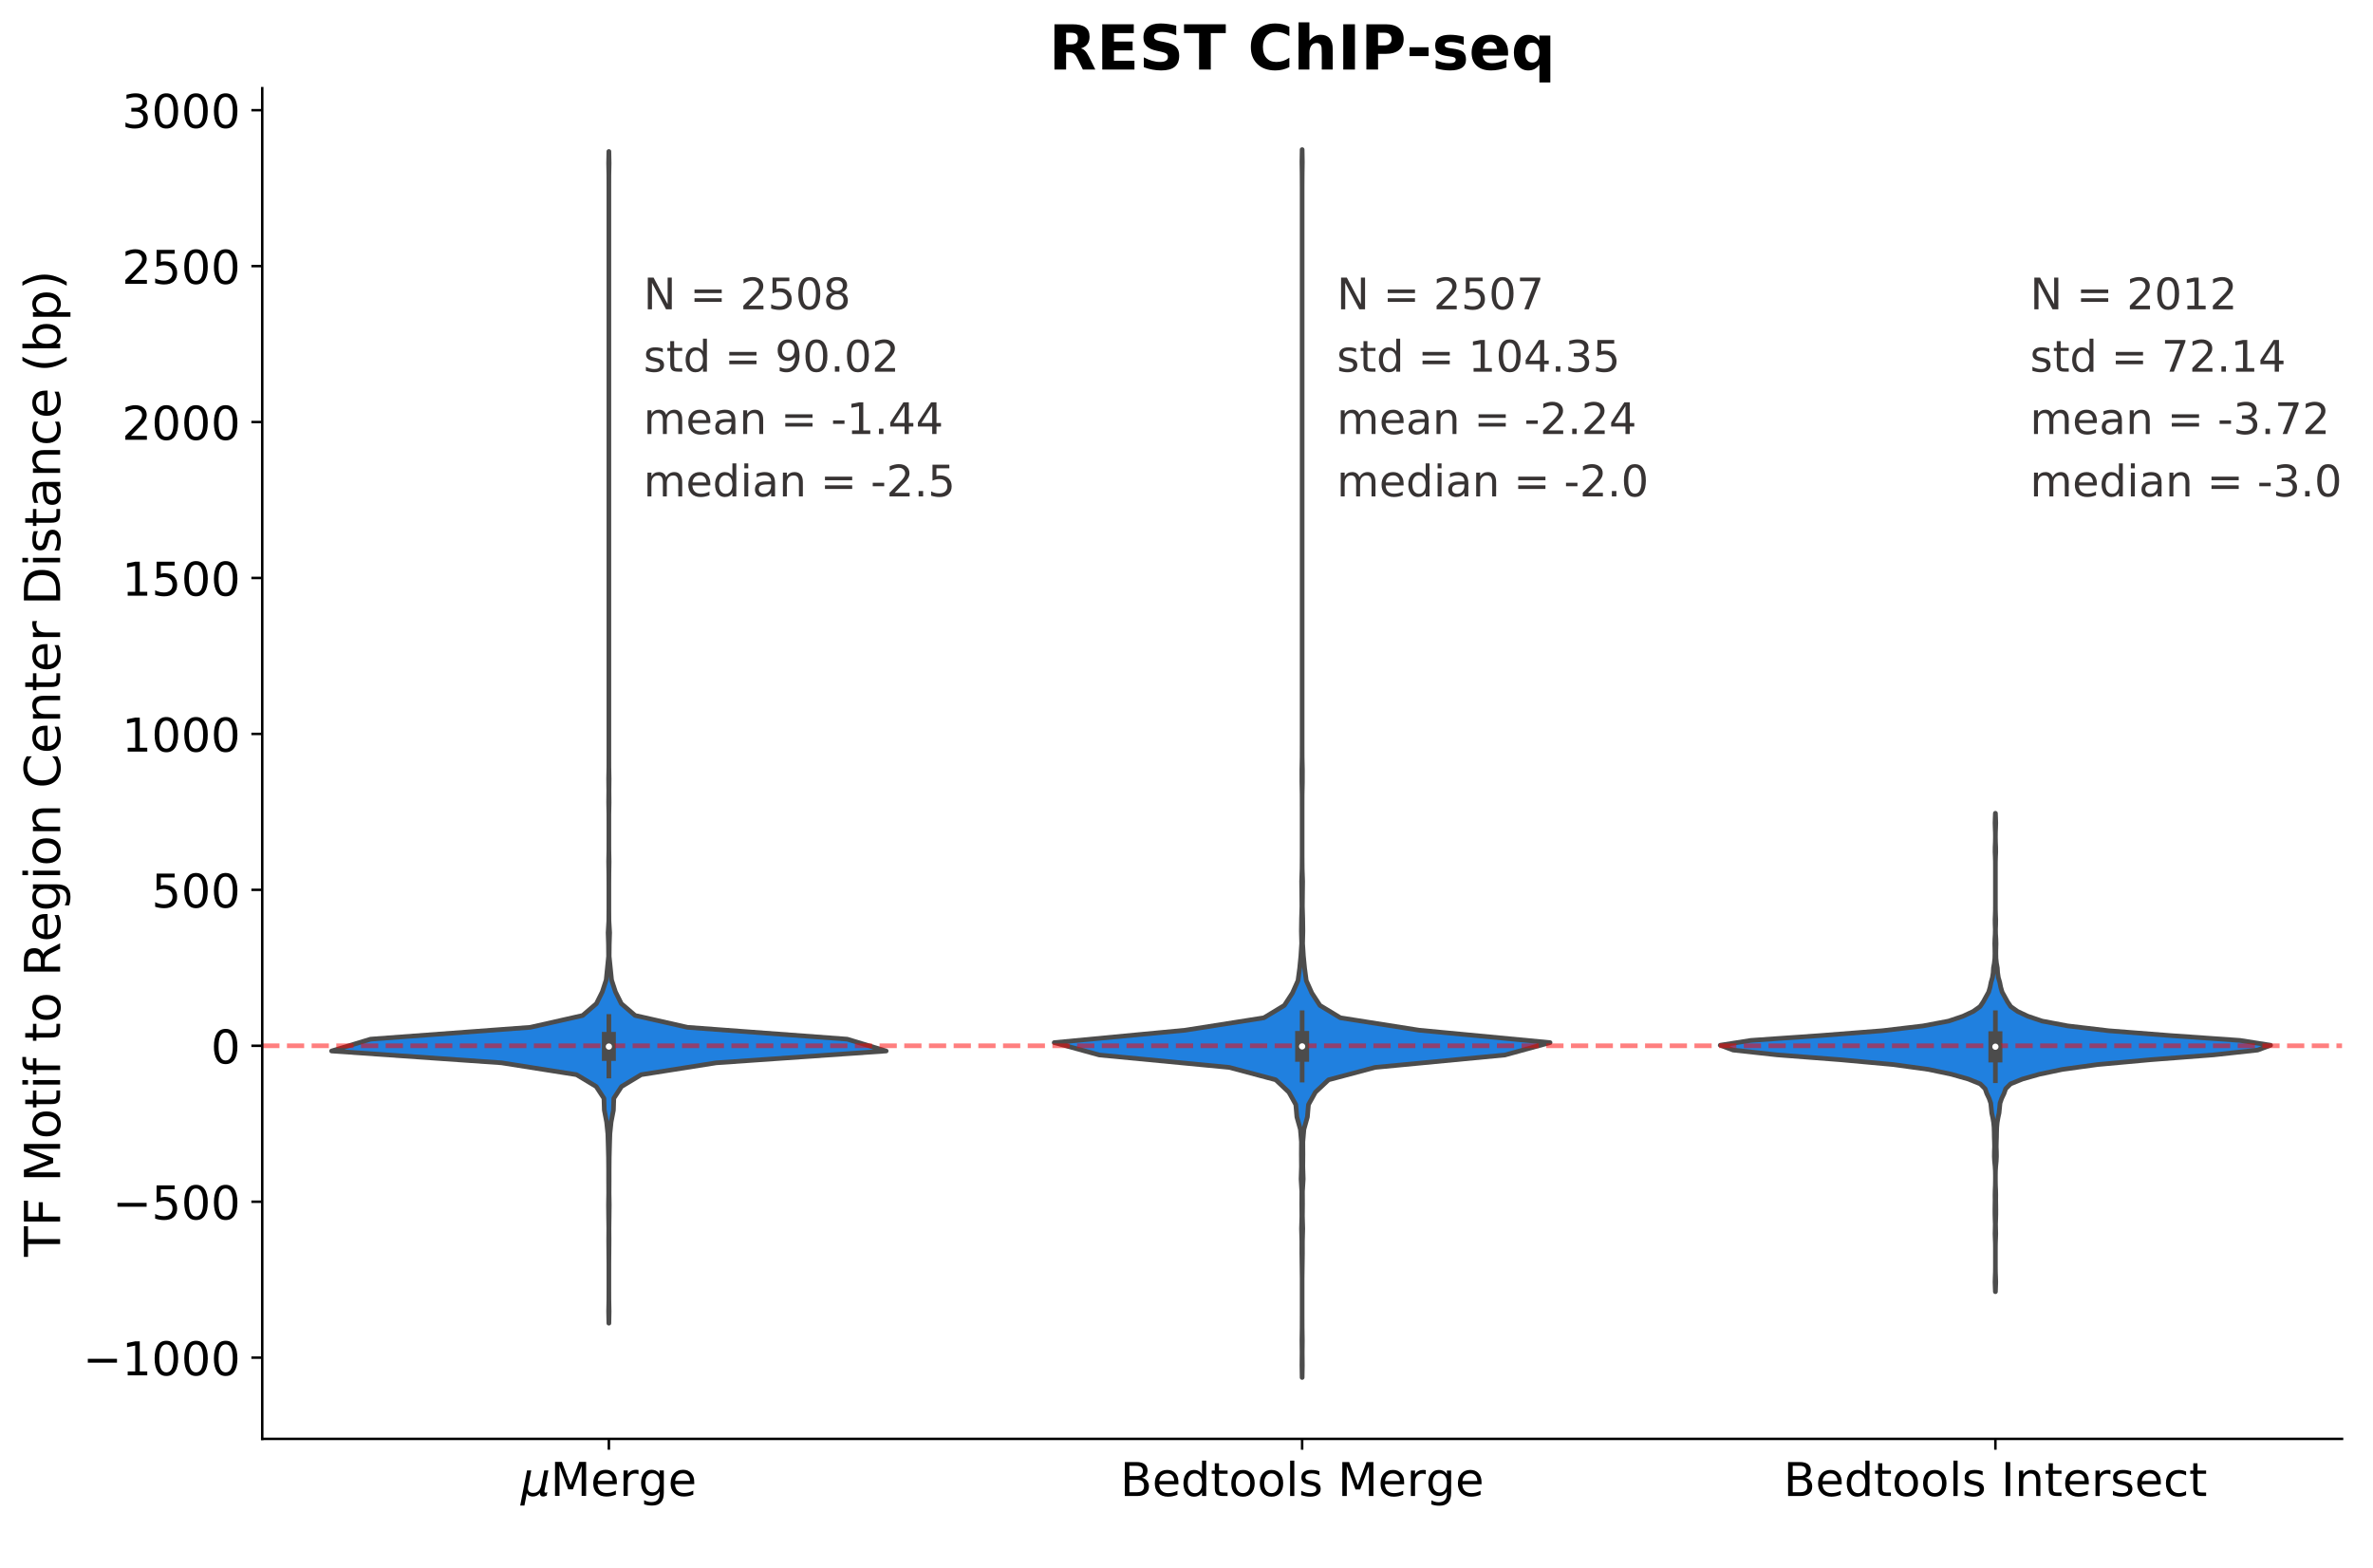 <?xml version="1.0" encoding="utf-8" standalone="no"?>
<!DOCTYPE svg PUBLIC "-//W3C//DTD SVG 1.1//EN"
  "http://www.w3.org/Graphics/SVG/1.1/DTD/svg11.dtd">
<!-- Created with matplotlib (http://matplotlib.org/) -->
<svg height="505pt" version="1.1" viewBox="0 0 764 505" width="764pt" xmlns="http://www.w3.org/2000/svg" xmlns:xlink="http://www.w3.org/1999/xlink">
 <defs>
  <style type="text/css">
*{stroke-linecap:butt;stroke-linejoin:round;}
  </style>
 </defs>
 <g id="figure_1">
  <g id="patch_1">
   <path d="M 0 505.672 
L 764.73 505.672 
L 764.73 0 
L 0 0 
z
" style="fill:#ffffff;"/>
  </g>
  <g id="axes_1">
   <g id="patch_2">
    <path d="M 84.43 463.277 
L 754.03 463.277 
L 754.03 28.397 
L 84.43 28.397 
z
" style="fill:#ffffff;"/>
   </g>
   <g id="PolyCollection_1">
    <defs>
     <path d="M 196.041 -79.634 
L 196.018 -79.634 
L 195.945 -83.444 
L 196.019 -87.255 
L 196.03 -91.066 
L 196.03 -94.877 
L 196.029 -98.688 
L 195.995 -102.499 
L 195.963 -106.309 
L 195.993 -110.12 
L 195.941 -113.931 
L 195.901 -117.742 
L 195.963 -121.553 
L 195.943 -125.364 
L 195.942 -129.174 
L 195.91 -132.985 
L 195.812 -136.796 
L 195.695 -140.607 
L 195.303 -144.418 
L 194.566 -148.229 
L 194.443 -152.039 
L 191.944 -155.85 
L 185.601 -159.661 
L 161.469 -163.472 
L 106.75 -167.283 
L 119.302 -171.094 
L 170.713 -174.904 
L 187.579 -178.715 
L 192.013 -182.526 
L 193.915 -186.337 
L 195.162 -190.148 
L 195.55 -193.959 
L 195.933 -197.769 
L 195.898 -201.58 
L 195.779 -205.391 
L 196.001 -209.202 
L 196.029 -213.013 
L 196.03 -216.824 
L 196.029 -220.634 
L 196.011 -224.445 
L 195.949 -228.256 
L 196.024 -232.067 
L 196.03 -235.878 
L 196.03 -239.689 
L 196.025 -243.499 
L 195.952 -247.31 
L 195.99 -251.121 
L 195.947 -254.932 
L 196.023 -258.743 
L 196.03 -262.554 
L 196.03 -266.364 
L 196.03 -270.175 
L 196.03 -273.986 
L 196.03 -277.797 
L 196.03 -281.608 
L 196.03 -285.419 
L 196.03 -289.229 
L 196.03 -293.04 
L 196.03 -296.851 
L 196.03 -300.662 
L 196.03 -304.473 
L 196.03 -308.284 
L 196.03 -312.094 
L 196.03 -315.905 
L 196.03 -319.716 
L 196.03 -323.527 
L 196.03 -327.338 
L 196.03 -331.149 
L 196.03 -334.959 
L 196.03 -338.77 
L 196.03 -342.581 
L 196.03 -346.392 
L 196.03 -350.203 
L 196.03 -354.014 
L 196.03 -357.824 
L 196.03 -361.635 
L 196.03 -365.446 
L 196.03 -369.257 
L 196.03 -373.068 
L 196.03 -376.879 
L 196.03 -380.689 
L 196.03 -384.5 
L 196.03 -388.311 
L 196.03 -392.122 
L 196.03 -395.933 
L 196.03 -399.744 
L 196.03 -403.554 
L 196.03 -407.365 
L 196.03 -411.176 
L 196.03 -414.987 
L 196.03 -418.798 
L 196.03 -422.609 
L 196.03 -426.419 
L 196.03 -430.23 
L 196.03 -434.041 
L 196.03 -437.852 
L 196.03 -441.663 
L 196.03 -445.474 
L 196.019 -449.284 
L 195.945 -453.095 
L 196.018 -456.906 
L 196.041 -456.906 
L 196.041 -456.906 
L 196.114 -453.095 
L 196.04 -449.284 
L 196.03 -445.474 
L 196.03 -441.663 
L 196.03 -437.852 
L 196.03 -434.041 
L 196.03 -430.23 
L 196.03 -426.419 
L 196.03 -422.609 
L 196.03 -418.798 
L 196.03 -414.987 
L 196.03 -411.176 
L 196.03 -407.365 
L 196.03 -403.554 
L 196.03 -399.744 
L 196.03 -395.933 
L 196.03 -392.122 
L 196.03 -388.311 
L 196.03 -384.5 
L 196.03 -380.689 
L 196.03 -376.879 
L 196.03 -373.068 
L 196.03 -369.257 
L 196.03 -365.446 
L 196.03 -361.635 
L 196.03 -357.824 
L 196.03 -354.014 
L 196.03 -350.203 
L 196.03 -346.392 
L 196.03 -342.581 
L 196.03 -338.77 
L 196.03 -334.959 
L 196.03 -331.149 
L 196.03 -327.338 
L 196.03 -323.527 
L 196.03 -319.716 
L 196.03 -315.905 
L 196.03 -312.094 
L 196.03 -308.284 
L 196.03 -304.473 
L 196.03 -300.662 
L 196.03 -296.851 
L 196.03 -293.04 
L 196.03 -289.229 
L 196.03 -285.419 
L 196.03 -281.608 
L 196.03 -277.797 
L 196.03 -273.986 
L 196.03 -270.175 
L 196.03 -266.364 
L 196.03 -262.554 
L 196.036 -258.743 
L 196.112 -254.932 
L 196.07 -251.121 
L 196.107 -247.31 
L 196.034 -243.499 
L 196.03 -239.689 
L 196.03 -235.878 
L 196.035 -232.067 
L 196.11 -228.256 
L 196.049 -224.445 
L 196.03 -220.634 
L 196.03 -216.824 
L 196.03 -213.013 
L 196.058 -209.202 
L 196.28 -205.391 
L 196.161 -201.58 
L 196.126 -197.769 
L 196.509 -193.959 
L 196.897 -190.148 
L 198.144 -186.337 
L 200.046 -182.526 
L 204.48 -178.715 
L 221.346 -174.904 
L 272.757 -171.094 
L 285.31 -167.283 
L 230.59 -163.472 
L 206.458 -159.661 
L 200.115 -155.85 
L 197.616 -152.039 
L 197.493 -148.229 
L 196.756 -144.418 
L 196.364 -140.607 
L 196.247 -136.796 
L 196.149 -132.985 
L 196.117 -129.174 
L 196.116 -125.364 
L 196.096 -121.553 
L 196.158 -117.742 
L 196.118 -113.931 
L 196.067 -110.12 
L 196.096 -106.309 
L 196.065 -102.499 
L 196.03 -98.688 
L 196.03 -94.877 
L 196.03 -91.066 
L 196.04 -87.255 
L 196.114 -83.444 
L 196.041 -79.634 
z
" id="m60d9354e4f" style="stroke:#4c4c4c;stroke-width:1.5;"/>
    </defs>
    <g clip-path="url(#p7352e301e0)">
     <use style="fill:#2080df;stroke:#4c4c4c;stroke-width:1.5;" x="0" xlink:href="#m60d9354e4f" y="505.672"/>
    </g>
   </g>
   <g id="PolyCollection_2">
    <defs>
     <path d="M 419.239 -62.163 
L 419.22 -62.163 
L 419.158 -66.156 
L 419.196 -70.149 
L 419.157 -74.143 
L 419.217 -78.136 
L 419.229 -82.13 
L 419.23 -86.123 
L 419.23 -90.116 
L 419.228 -94.11 
L 419.179 -98.103 
L 419.127 -102.096 
L 419.129 -106.09 
L 419.023 -110.083 
L 419.134 -114.077 
L 419.097 -118.07 
L 419.119 -122.063 
L 418.877 -126.057 
L 419.004 -130.05 
L 418.971 -134.044 
L 418.994 -138.037 
L 418.661 -142.03 
L 417.539 -146.024 
L 417.19 -150.017 
L 414.968 -154.011 
L 410.727 -158.004 
L 395.758 -161.997 
L 353.963 -165.991 
L 339.41 -169.984 
L 381.566 -173.977 
L 406.91 -177.971 
L 413.504 -181.964 
L 416.108 -185.958 
L 417.897 -189.951 
L 418.431 -193.944 
L 418.82 -197.938 
L 419.074 -201.931 
L 418.977 -205.925 
L 419.033 -209.918 
L 419.147 -213.911 
L 419.109 -217.905 
L 419.061 -221.898 
L 419.198 -225.892 
L 419.229 -229.885 
L 419.23 -233.878 
L 419.23 -237.872 
L 419.23 -241.865 
L 419.23 -245.858 
L 419.222 -249.852 
L 419.141 -253.845 
L 419.135 -257.839 
L 419.22 -261.832 
L 419.229 -265.825 
L 419.23 -269.819 
L 419.23 -273.812 
L 419.23 -277.806 
L 419.23 -281.799 
L 419.23 -285.792 
L 419.23 -289.786 
L 419.23 -293.779 
L 419.23 -297.773 
L 419.23 -301.766 
L 419.23 -305.759 
L 419.23 -309.753 
L 419.23 -313.746 
L 419.23 -317.739 
L 419.23 -321.733 
L 419.23 -325.726 
L 419.23 -329.72 
L 419.23 -333.713 
L 419.23 -337.706 
L 419.23 -341.7 
L 419.23 -345.693 
L 419.23 -349.687 
L 419.23 -353.68 
L 419.23 -357.673 
L 419.23 -361.667 
L 419.23 -365.66 
L 419.23 -369.653 
L 419.23 -373.647 
L 419.23 -377.64 
L 419.23 -381.634 
L 419.23 -385.627 
L 419.23 -389.62 
L 419.23 -393.614 
L 419.23 -397.607 
L 419.23 -401.601 
L 419.23 -405.594 
L 419.23 -409.587 
L 419.23 -413.581 
L 419.23 -417.574 
L 419.23 -421.568 
L 419.23 -425.561 
L 419.23 -429.554 
L 419.23 -433.548 
L 419.23 -437.541 
L 419.23 -441.534 
L 419.229 -445.528 
L 419.211 -449.521 
L 419.158 -453.515 
L 419.22 -457.508 
L 419.239 -457.508 
L 419.239 -457.508 
L 419.301 -453.515 
L 419.248 -449.521 
L 419.23 -445.528 
L 419.23 -441.534 
L 419.23 -437.541 
L 419.23 -433.548 
L 419.23 -429.554 
L 419.23 -425.561 
L 419.23 -421.568 
L 419.23 -417.574 
L 419.23 -413.581 
L 419.23 -409.587 
L 419.23 -405.594 
L 419.23 -401.601 
L 419.23 -397.607 
L 419.23 -393.614 
L 419.23 -389.62 
L 419.23 -385.627 
L 419.23 -381.634 
L 419.23 -377.64 
L 419.23 -373.647 
L 419.23 -369.653 
L 419.23 -365.66 
L 419.23 -361.667 
L 419.23 -357.673 
L 419.23 -353.68 
L 419.23 -349.687 
L 419.23 -345.693 
L 419.23 -341.7 
L 419.23 -337.706 
L 419.23 -333.713 
L 419.23 -329.72 
L 419.23 -325.726 
L 419.23 -321.733 
L 419.23 -317.739 
L 419.23 -313.746 
L 419.23 -309.753 
L 419.23 -305.759 
L 419.23 -301.766 
L 419.23 -297.773 
L 419.23 -293.779 
L 419.23 -289.786 
L 419.23 -285.792 
L 419.23 -281.799 
L 419.23 -277.806 
L 419.23 -273.812 
L 419.23 -269.819 
L 419.23 -265.825 
L 419.239 -261.832 
L 419.324 -257.839 
L 419.318 -253.845 
L 419.237 -249.852 
L 419.23 -245.858 
L 419.23 -241.865 
L 419.23 -237.872 
L 419.23 -233.878 
L 419.23 -229.885 
L 419.261 -225.892 
L 419.398 -221.898 
L 419.35 -217.905 
L 419.313 -213.911 
L 419.426 -209.918 
L 419.483 -205.925 
L 419.385 -201.931 
L 419.639 -197.938 
L 420.028 -193.944 
L 420.562 -189.951 
L 422.351 -185.958 
L 424.955 -181.964 
L 431.549 -177.971 
L 456.893 -173.977 
L 499.05 -169.984 
L 484.496 -165.991 
L 442.701 -161.997 
L 427.732 -158.004 
L 423.492 -154.011 
L 421.269 -150.017 
L 420.92 -146.024 
L 419.799 -142.03 
L 419.465 -138.037 
L 419.488 -134.044 
L 419.455 -130.05 
L 419.582 -126.057 
L 419.341 -122.063 
L 419.362 -118.07 
L 419.326 -114.077 
L 419.436 -110.083 
L 419.33 -106.09 
L 419.332 -102.096 
L 419.28 -98.103 
L 419.231 -94.11 
L 419.23 -90.116 
L 419.23 -86.123 
L 419.23 -82.13 
L 419.243 -78.136 
L 419.302 -74.143 
L 419.263 -70.149 
L 419.301 -66.156 
L 419.239 -62.163 
z
" id="m93c39df0be" style="stroke:#4c4c4c;stroke-width:1.5;"/>
    </defs>
    <g clip-path="url(#p7352e301e0)">
     <use style="fill:#2080df;stroke:#4c4c4c;stroke-width:1.5;" x="0" xlink:href="#m93c39df0be" y="505.672"/>
    </g>
   </g>
   <g id="PolyCollection_3">
    <defs>
     <path d="M 642.446 -89.787 
L 642.413 -89.787 
L 642.355 -91.343 
L 642.304 -92.899 
L 642.35 -94.455 
L 642.41 -96.01 
L 642.428 -97.566 
L 642.429 -99.122 
L 642.43 -100.678 
L 642.429 -102.234 
L 642.428 -103.79 
L 642.413 -105.346 
L 642.355 -106.902 
L 642.304 -108.458 
L 642.345 -110.014 
L 642.376 -111.57 
L 642.321 -113.125 
L 642.278 -114.681 
L 642.275 -116.237 
L 642.291 -117.793 
L 642.317 -119.349 
L 642.299 -120.905 
L 642.335 -122.461 
L 642.402 -124.017 
L 642.426 -125.573 
L 642.428 -127.129 
L 642.406 -128.684 
L 642.309 -130.24 
L 642.155 -131.796 
L 642.08 -133.352 
L 642.097 -134.908 
L 642.153 -136.464 
L 642.123 -138.02 
L 642.067 -139.576 
L 642.042 -141.132 
L 641.991 -142.688 
L 641.851 -144.244 
L 641.582 -145.799 
L 641.243 -147.355 
L 641.091 -148.911 
L 640.937 -150.467 
L 640.402 -152.023 
L 639.659 -153.579 
L 639.113 -155.135 
L 637.555 -156.691 
L 633.712 -158.247 
L 628.238 -159.803 
L 620.856 -161.358 
L 609.557 -162.914 
L 592.512 -164.47 
L 572.255 -166.026 
L 557.991 -167.582 
L 553.837 -169.138 
L 563.701 -170.694 
L 586.067 -172.25 
L 605.977 -173.806 
L 619.151 -175.362 
L 627.38 -176.918 
L 631.991 -178.473 
L 635.294 -180.029 
L 637.491 -181.585 
L 638.537 -183.141 
L 639.392 -184.697 
L 640.257 -186.253 
L 640.713 -187.809 
L 641.02 -189.365 
L 641.472 -190.921 
L 641.706 -192.477 
L 641.807 -194.033 
L 642.085 -195.588 
L 642.246 -197.144 
L 642.28 -198.7 
L 642.259 -200.256 
L 642.218 -201.812 
L 642.263 -203.368 
L 642.359 -204.924 
L 642.387 -206.48 
L 642.33 -208.036 
L 642.31 -209.592 
L 642.374 -211.147 
L 642.42 -212.703 
L 642.429 -214.259 
L 642.43 -215.815 
L 642.43 -217.371 
L 642.43 -218.927 
L 642.43 -220.483 
L 642.43 -222.039 
L 642.43 -223.595 
L 642.43 -225.151 
L 642.429 -226.707 
L 642.421 -228.262 
L 642.378 -229.818 
L 642.312 -231.374 
L 642.327 -232.93 
L 642.396 -234.486 
L 642.424 -236.042 
L 642.41 -237.598 
L 642.35 -239.154 
L 642.304 -240.71 
L 642.355 -242.266 
L 642.413 -243.822 
L 642.446 -243.822 
L 642.446 -243.822 
L 642.504 -242.266 
L 642.555 -240.71 
L 642.509 -239.154 
L 642.449 -237.598 
L 642.436 -236.042 
L 642.463 -234.486 
L 642.532 -232.93 
L 642.548 -231.374 
L 642.481 -229.818 
L 642.438 -228.262 
L 642.43 -226.707 
L 642.43 -225.151 
L 642.43 -223.595 
L 642.43 -222.039 
L 642.43 -220.483 
L 642.43 -218.927 
L 642.43 -217.371 
L 642.43 -215.815 
L 642.43 -214.259 
L 642.439 -212.703 
L 642.485 -211.147 
L 642.55 -209.592 
L 642.529 -208.036 
L 642.472 -206.48 
L 642.5 -204.924 
L 642.597 -203.368 
L 642.641 -201.812 
L 642.6 -200.256 
L 642.579 -198.7 
L 642.613 -197.144 
L 642.774 -195.588 
L 643.052 -194.033 
L 643.153 -192.477 
L 643.387 -190.921 
L 643.839 -189.365 
L 644.146 -187.809 
L 644.602 -186.253 
L 645.467 -184.697 
L 646.322 -183.141 
L 647.368 -181.585 
L 649.565 -180.029 
L 652.868 -178.473 
L 657.48 -176.918 
L 665.709 -175.362 
L 678.882 -173.806 
L 698.792 -172.25 
L 721.158 -170.694 
L 731.022 -169.138 
L 726.868 -167.582 
L 712.605 -166.026 
L 692.347 -164.47 
L 675.302 -162.914 
L 664.003 -161.358 
L 656.621 -159.803 
L 651.147 -158.247 
L 647.304 -156.691 
L 645.746 -155.135 
L 645.2 -153.579 
L 644.457 -152.023 
L 643.922 -150.467 
L 643.768 -148.911 
L 643.616 -147.355 
L 643.277 -145.799 
L 643.008 -144.244 
L 642.868 -142.688 
L 642.817 -141.132 
L 642.792 -139.576 
L 642.736 -138.02 
L 642.706 -136.464 
L 642.762 -134.908 
L 642.779 -133.352 
L 642.704 -131.796 
L 642.551 -130.24 
L 642.453 -128.684 
L 642.432 -127.129 
L 642.433 -125.573 
L 642.457 -124.017 
L 642.524 -122.461 
L 642.56 -120.905 
L 642.542 -119.349 
L 642.568 -117.793 
L 642.584 -116.237 
L 642.581 -114.681 
L 642.538 -113.125 
L 642.483 -111.57 
L 642.514 -110.014 
L 642.555 -108.458 
L 642.504 -106.902 
L 642.446 -105.346 
L 642.431 -103.79 
L 642.43 -102.234 
L 642.43 -100.678 
L 642.43 -99.122 
L 642.431 -97.566 
L 642.449 -96.01 
L 642.509 -94.455 
L 642.555 -92.899 
L 642.504 -91.343 
L 642.446 -89.787 
z
" id="mf317509534" style="stroke:#4c4c4c;stroke-width:1.5;"/>
    </defs>
    <g clip-path="url(#p7352e301e0)">
     <use style="fill:#2080df;stroke:#4c4c4c;stroke-width:1.5;" x="0" xlink:href="#mf317509534" y="505.672"/>
    </g>
   </g>
   <g id="matplotlib.axis_1">
    <g id="xtick_1">
     <g id="line2d_1">
      <defs>
       <path d="M 0 0 
L 0 3.5 
" id="m0f79ba1ada" style="stroke:#000000;stroke-width:0.8;"/>
      </defs>
      <g>
       <use style="stroke:#000000;stroke-width:0.8;" x="196.03" xlink:href="#m0f79ba1ada" y="463.277"/>
      </g>
     </g>
     <g id="text_1">
      <!-- $\mu$Merge -->
      <defs>
       <path d="M -1.312 -20.797 
L 13.375 54.688 
L 22.406 54.688 
L 15.766 20.656 
Q 15.578 19.625 15.422 18.359 
Q 15.281 17.094 15.281 15.828 
Q 15.281 11.281 18.141 8.828 
Q 21 6.391 26.312 6.391 
Q 33.547 6.391 37.984 10.484 
Q 42.438 14.594 44 22.797 
L 50.203 54.688 
L 59.188 54.688 
L 51.031 12.641 
Q 50.828 11.719 50.75 11.031 
Q 50.688 10.359 50.688 9.812 
Q 50.688 8.297 51.297 7.594 
Q 51.906 6.891 53.219 6.891 
Q 53.719 6.891 54.562 7.125 
Q 55.422 7.375 56.984 8.016 
L 55.609 0.781 
Q 53.469 -0.297 51.516 -0.859 
Q 49.562 -1.422 47.703 -1.422 
Q 44.484 -1.422 42.656 0.625 
Q 40.828 2.688 40.828 6.297 
Q 38.094 2.391 34.297 0.484 
Q 30.516 -1.422 25.391 -1.422 
Q 20.844 -1.422 17.453 0.672 
Q 14.062 2.781 12.984 6.203 
L 7.719 -20.797 
z
" id="DejaVuSans-Oblique-3bc"/>
       <path d="M 9.812 72.906 
L 24.516 72.906 
L 43.109 23.297 
L 61.812 72.906 
L 76.516 72.906 
L 76.516 0 
L 66.891 0 
L 66.891 64.016 
L 48.094 14.016 
L 38.188 14.016 
L 19.391 64.016 
L 19.391 0 
L 9.812 0 
z
" id="DejaVuSans-4d"/>
       <path d="M 56.203 29.594 
L 56.203 25.203 
L 14.891 25.203 
Q 15.484 15.922 20.484 11.062 
Q 25.484 6.203 34.422 6.203 
Q 39.594 6.203 44.453 7.469 
Q 49.312 8.734 54.109 11.281 
L 54.109 2.781 
Q 49.266 0.734 44.188 -0.344 
Q 39.109 -1.422 33.891 -1.422 
Q 20.797 -1.422 13.156 6.188 
Q 5.516 13.812 5.516 26.812 
Q 5.516 40.234 12.766 48.109 
Q 20.016 56 32.328 56 
Q 43.359 56 49.781 48.891 
Q 56.203 41.797 56.203 29.594 
z
M 47.219 32.234 
Q 47.125 39.594 43.094 43.984 
Q 39.062 48.391 32.422 48.391 
Q 24.906 48.391 20.391 44.141 
Q 15.875 39.891 15.188 32.172 
z
" id="DejaVuSans-65"/>
       <path d="M 41.109 46.297 
Q 39.594 47.172 37.812 47.578 
Q 36.031 48 33.891 48 
Q 26.266 48 22.188 43.047 
Q 18.109 38.094 18.109 28.812 
L 18.109 0 
L 9.078 0 
L 9.078 54.688 
L 18.109 54.688 
L 18.109 46.188 
Q 20.953 51.172 25.484 53.578 
Q 30.031 56 36.531 56 
Q 37.453 56 38.578 55.875 
Q 39.703 55.766 41.062 55.516 
z
" id="DejaVuSans-72"/>
       <path d="M 45.406 27.984 
Q 45.406 37.75 41.375 43.109 
Q 37.359 48.484 30.078 48.484 
Q 22.859 48.484 18.828 43.109 
Q 14.797 37.75 14.797 27.984 
Q 14.797 18.266 18.828 12.891 
Q 22.859 7.516 30.078 7.516 
Q 37.359 7.516 41.375 12.891 
Q 45.406 18.266 45.406 27.984 
z
M 54.391 6.781 
Q 54.391 -7.172 48.188 -13.984 
Q 42 -20.797 29.203 -20.797 
Q 24.469 -20.797 20.266 -20.094 
Q 16.062 -19.391 12.109 -17.922 
L 12.109 -9.188 
Q 16.062 -11.328 19.922 -12.344 
Q 23.781 -13.375 27.781 -13.375 
Q 36.625 -13.375 41.016 -8.766 
Q 45.406 -4.156 45.406 5.172 
L 45.406 9.625 
Q 42.625 4.781 38.281 2.391 
Q 33.938 0 27.875 0 
Q 17.828 0 11.672 7.656 
Q 5.516 15.328 5.516 27.984 
Q 5.516 40.672 11.672 48.328 
Q 17.828 56 27.875 56 
Q 33.938 56 38.281 53.609 
Q 42.625 51.219 45.406 46.391 
L 45.406 54.688 
L 54.391 54.688 
z
" id="DejaVuSans-67"/>
      </defs>
      <g transform="translate(167.68 481.644)scale(0.15 -0.15)">
       <use transform="translate(0 0.094)" xlink:href="#DejaVuSans-Oblique-3bc"/>
       <use transform="translate(63.623 0.094)" xlink:href="#DejaVuSans-4d"/>
       <use transform="translate(149.902 0.094)" xlink:href="#DejaVuSans-65"/>
       <use transform="translate(211.426 0.094)" xlink:href="#DejaVuSans-72"/>
       <use transform="translate(252.539 0.094)" xlink:href="#DejaVuSans-67"/>
       <use transform="translate(316.016 0.094)" xlink:href="#DejaVuSans-65"/>
      </g>
     </g>
    </g>
    <g id="xtick_2">
     <g id="line2d_2">
      <g>
       <use style="stroke:#000000;stroke-width:0.8;" x="419.23" xlink:href="#m0f79ba1ada" y="463.277"/>
      </g>
     </g>
     <g id="text_2">
      <!-- Bedtools Merge -->
      <defs>
       <path d="M 19.672 34.812 
L 19.672 8.109 
L 35.5 8.109 
Q 43.453 8.109 47.281 11.406 
Q 51.125 14.703 51.125 21.484 
Q 51.125 28.328 47.281 31.562 
Q 43.453 34.812 35.5 34.812 
z
M 19.672 64.797 
L 19.672 42.828 
L 34.281 42.828 
Q 41.5 42.828 45.031 45.531 
Q 48.578 48.25 48.578 53.812 
Q 48.578 59.328 45.031 62.062 
Q 41.5 64.797 34.281 64.797 
z
M 9.812 72.906 
L 35.016 72.906 
Q 46.297 72.906 52.391 68.219 
Q 58.5 63.531 58.5 54.891 
Q 58.5 48.188 55.375 44.234 
Q 52.25 40.281 46.188 39.312 
Q 53.469 37.75 57.5 32.781 
Q 61.531 27.828 61.531 20.406 
Q 61.531 10.641 54.891 5.312 
Q 48.25 0 35.984 0 
L 9.812 0 
z
" id="DejaVuSans-42"/>
       <path d="M 45.406 46.391 
L 45.406 75.984 
L 54.391 75.984 
L 54.391 0 
L 45.406 0 
L 45.406 8.203 
Q 42.578 3.328 38.25 0.953 
Q 33.938 -1.422 27.875 -1.422 
Q 17.969 -1.422 11.734 6.484 
Q 5.516 14.406 5.516 27.297 
Q 5.516 40.188 11.734 48.094 
Q 17.969 56 27.875 56 
Q 33.938 56 38.25 53.625 
Q 42.578 51.266 45.406 46.391 
z
M 14.797 27.297 
Q 14.797 17.391 18.875 11.75 
Q 22.953 6.109 30.078 6.109 
Q 37.203 6.109 41.297 11.75 
Q 45.406 17.391 45.406 27.297 
Q 45.406 37.203 41.297 42.844 
Q 37.203 48.484 30.078 48.484 
Q 22.953 48.484 18.875 42.844 
Q 14.797 37.203 14.797 27.297 
z
" id="DejaVuSans-64"/>
       <path d="M 18.312 70.219 
L 18.312 54.688 
L 36.812 54.688 
L 36.812 47.703 
L 18.312 47.703 
L 18.312 18.016 
Q 18.312 11.328 20.141 9.422 
Q 21.969 7.516 27.594 7.516 
L 36.812 7.516 
L 36.812 0 
L 27.594 0 
Q 17.188 0 13.234 3.875 
Q 9.281 7.766 9.281 18.016 
L 9.281 47.703 
L 2.688 47.703 
L 2.688 54.688 
L 9.281 54.688 
L 9.281 70.219 
z
" id="DejaVuSans-74"/>
       <path d="M 30.609 48.391 
Q 23.391 48.391 19.188 42.75 
Q 14.984 37.109 14.984 27.297 
Q 14.984 17.484 19.156 11.844 
Q 23.344 6.203 30.609 6.203 
Q 37.797 6.203 41.984 11.859 
Q 46.188 17.531 46.188 27.297 
Q 46.188 37.016 41.984 42.703 
Q 37.797 48.391 30.609 48.391 
z
M 30.609 56 
Q 42.328 56 49.016 48.375 
Q 55.719 40.766 55.719 27.297 
Q 55.719 13.875 49.016 6.219 
Q 42.328 -1.422 30.609 -1.422 
Q 18.844 -1.422 12.172 6.219 
Q 5.516 13.875 5.516 27.297 
Q 5.516 40.766 12.172 48.375 
Q 18.844 56 30.609 56 
z
" id="DejaVuSans-6f"/>
       <path d="M 9.422 75.984 
L 18.406 75.984 
L 18.406 0 
L 9.422 0 
z
" id="DejaVuSans-6c"/>
       <path d="M 44.281 53.078 
L 44.281 44.578 
Q 40.484 46.531 36.375 47.5 
Q 32.281 48.484 27.875 48.484 
Q 21.188 48.484 17.844 46.438 
Q 14.5 44.391 14.5 40.281 
Q 14.5 37.156 16.891 35.375 
Q 19.281 33.594 26.516 31.984 
L 29.594 31.297 
Q 39.156 29.25 43.188 25.516 
Q 47.219 21.781 47.219 15.094 
Q 47.219 7.469 41.188 3.016 
Q 35.156 -1.422 24.609 -1.422 
Q 20.219 -1.422 15.453 -0.562 
Q 10.688 0.297 5.422 2 
L 5.422 11.281 
Q 10.406 8.688 15.234 7.391 
Q 20.062 6.109 24.812 6.109 
Q 31.156 6.109 34.562 8.281 
Q 37.984 10.453 37.984 14.406 
Q 37.984 18.062 35.516 20.016 
Q 33.062 21.969 24.703 23.781 
L 21.578 24.516 
Q 13.234 26.266 9.516 29.906 
Q 5.812 33.547 5.812 39.891 
Q 5.812 47.609 11.281 51.797 
Q 16.75 56 26.812 56 
Q 31.781 56 36.172 55.266 
Q 40.578 54.547 44.281 53.078 
z
" id="DejaVuSans-73"/>
       <path id="DejaVuSans-20"/>
      </defs>
      <g transform="translate(360.671 481.675)scale(0.15 -0.15)">
       <use xlink:href="#DejaVuSans-42"/>
       <use x="68.604" xlink:href="#DejaVuSans-65"/>
       <use x="130.127" xlink:href="#DejaVuSans-64"/>
       <use x="193.604" xlink:href="#DejaVuSans-74"/>
       <use x="232.812" xlink:href="#DejaVuSans-6f"/>
       <use x="293.994" xlink:href="#DejaVuSans-6f"/>
       <use x="355.176" xlink:href="#DejaVuSans-6c"/>
       <use x="382.959" xlink:href="#DejaVuSans-73"/>
       <use x="435.059" xlink:href="#DejaVuSans-20"/>
       <use x="466.846" xlink:href="#DejaVuSans-4d"/>
       <use x="553.125" xlink:href="#DejaVuSans-65"/>
       <use x="614.648" xlink:href="#DejaVuSans-72"/>
       <use x="655.746" xlink:href="#DejaVuSans-67"/>
       <use x="719.223" xlink:href="#DejaVuSans-65"/>
      </g>
     </g>
    </g>
    <g id="xtick_3">
     <g id="line2d_3">
      <g>
       <use style="stroke:#000000;stroke-width:0.8;" x="642.43" xlink:href="#m0f79ba1ada" y="463.277"/>
      </g>
     </g>
     <g id="text_3">
      <!-- Bedtools Intersect -->
      <defs>
       <path d="M 9.812 72.906 
L 19.672 72.906 
L 19.672 0 
L 9.812 0 
z
" id="DejaVuSans-49"/>
       <path d="M 54.891 33.016 
L 54.891 0 
L 45.906 0 
L 45.906 32.719 
Q 45.906 40.484 42.875 44.328 
Q 39.844 48.188 33.797 48.188 
Q 26.516 48.188 22.312 43.547 
Q 18.109 38.922 18.109 30.906 
L 18.109 0 
L 9.078 0 
L 9.078 54.688 
L 18.109 54.688 
L 18.109 46.188 
Q 21.344 51.125 25.703 53.562 
Q 30.078 56 35.797 56 
Q 45.219 56 50.047 50.172 
Q 54.891 44.344 54.891 33.016 
z
" id="DejaVuSans-6e"/>
       <path d="M 48.781 52.594 
L 48.781 44.188 
Q 44.969 46.297 41.141 47.344 
Q 37.312 48.391 33.406 48.391 
Q 24.656 48.391 19.812 42.844 
Q 14.984 37.312 14.984 27.297 
Q 14.984 17.281 19.812 11.734 
Q 24.656 6.203 33.406 6.203 
Q 37.312 6.203 41.141 7.25 
Q 44.969 8.297 48.781 10.406 
L 48.781 2.094 
Q 45.016 0.344 40.984 -0.531 
Q 36.969 -1.422 32.422 -1.422 
Q 20.062 -1.422 12.781 6.344 
Q 5.516 14.109 5.516 27.297 
Q 5.516 40.672 12.859 48.328 
Q 20.219 56 33.016 56 
Q 37.156 56 41.109 55.141 
Q 45.062 54.297 48.781 52.594 
z
" id="DejaVuSans-63"/>
      </defs>
      <g transform="translate(574.225 481.675)scale(0.15 -0.15)">
       <use xlink:href="#DejaVuSans-42"/>
       <use x="68.604" xlink:href="#DejaVuSans-65"/>
       <use x="130.127" xlink:href="#DejaVuSans-64"/>
       <use x="193.604" xlink:href="#DejaVuSans-74"/>
       <use x="232.812" xlink:href="#DejaVuSans-6f"/>
       <use x="293.994" xlink:href="#DejaVuSans-6f"/>
       <use x="355.176" xlink:href="#DejaVuSans-6c"/>
       <use x="382.959" xlink:href="#DejaVuSans-73"/>
       <use x="435.059" xlink:href="#DejaVuSans-20"/>
       <use x="466.846" xlink:href="#DejaVuSans-49"/>
       <use x="496.338" xlink:href="#DejaVuSans-6e"/>
       <use x="559.717" xlink:href="#DejaVuSans-74"/>
       <use x="598.926" xlink:href="#DejaVuSans-65"/>
       <use x="660.449" xlink:href="#DejaVuSans-72"/>
       <use x="701.562" xlink:href="#DejaVuSans-73"/>
       <use x="753.662" xlink:href="#DejaVuSans-65"/>
       <use x="815.186" xlink:href="#DejaVuSans-63"/>
       <use x="870.166" xlink:href="#DejaVuSans-74"/>
      </g>
     </g>
    </g>
    <g id="text_4">
     <!--   -->
     <g transform="translate(417.64 496.392)scale(0.1 -0.1)">
      <use xlink:href="#DejaVuSans-20"/>
     </g>
    </g>
   </g>
   <g id="matplotlib.axis_2">
    <g id="ytick_1">
     <g id="line2d_4">
      <defs>
       <path d="M 0 0 
L -3.5 0 
" id="m39fda9972e" style="stroke:#000000;stroke-width:0.8;"/>
      </defs>
      <g>
       <use style="stroke:#000000;stroke-width:0.8;" x="84.43" xlink:href="#m39fda9972e" y="437.121"/>
      </g>
     </g>
     <g id="text_5">
      <!-- −1000 -->
      <defs>
       <path d="M 10.594 35.5 
L 73.188 35.5 
L 73.188 27.203 
L 10.594 27.203 
z
" id="DejaVuSans-2212"/>
       <path d="M 12.406 8.297 
L 28.516 8.297 
L 28.516 63.922 
L 10.984 60.406 
L 10.984 69.391 
L 28.422 72.906 
L 38.281 72.906 
L 38.281 8.297 
L 54.391 8.297 
L 54.391 0 
L 12.406 0 
z
" id="DejaVuSans-31"/>
       <path d="M 31.781 66.406 
Q 24.172 66.406 20.328 58.906 
Q 16.5 51.422 16.5 36.375 
Q 16.5 21.391 20.328 13.891 
Q 24.172 6.391 31.781 6.391 
Q 39.453 6.391 43.281 13.891 
Q 47.125 21.391 47.125 36.375 
Q 47.125 51.422 43.281 58.906 
Q 39.453 66.406 31.781 66.406 
z
M 31.781 74.219 
Q 44.047 74.219 50.516 64.516 
Q 56.984 54.828 56.984 36.375 
Q 56.984 17.969 50.516 8.266 
Q 44.047 -1.422 31.781 -1.422 
Q 19.531 -1.422 13.062 8.266 
Q 6.594 17.969 6.594 36.375 
Q 6.594 54.828 13.062 64.516 
Q 19.531 74.219 31.781 74.219 
z
" id="DejaVuSans-30"/>
      </defs>
      <g transform="translate(26.685 442.819)scale(0.15 -0.15)">
       <use xlink:href="#DejaVuSans-2212"/>
       <use x="83.789" xlink:href="#DejaVuSans-31"/>
       <use x="147.412" xlink:href="#DejaVuSans-30"/>
       <use x="211.035" xlink:href="#DejaVuSans-30"/>
       <use x="274.658" xlink:href="#DejaVuSans-30"/>
      </g>
     </g>
    </g>
    <g id="ytick_2">
     <g id="line2d_5">
      <g>
       <use style="stroke:#000000;stroke-width:0.8;" x="84.43" xlink:href="#m39fda9972e" y="386.915"/>
      </g>
     </g>
     <g id="text_6">
      <!-- −500 -->
      <defs>
       <path d="M 10.797 72.906 
L 49.516 72.906 
L 49.516 64.594 
L 19.828 64.594 
L 19.828 46.734 
Q 21.969 47.469 24.109 47.828 
Q 26.266 48.188 28.422 48.188 
Q 40.625 48.188 47.75 41.5 
Q 54.891 34.812 54.891 23.391 
Q 54.891 11.625 47.562 5.094 
Q 40.234 -1.422 26.906 -1.422 
Q 22.312 -1.422 17.547 -0.641 
Q 12.797 0.141 7.719 1.703 
L 7.719 11.625 
Q 12.109 9.234 16.797 8.062 
Q 21.484 6.891 26.703 6.891 
Q 35.156 6.891 40.078 11.328 
Q 45.016 15.766 45.016 23.391 
Q 45.016 31 40.078 35.438 
Q 35.156 39.891 26.703 39.891 
Q 22.75 39.891 18.812 39.016 
Q 14.891 38.141 10.797 36.281 
z
" id="DejaVuSans-35"/>
      </defs>
      <g transform="translate(36.229 392.614)scale(0.15 -0.15)">
       <use xlink:href="#DejaVuSans-2212"/>
       <use x="83.789" xlink:href="#DejaVuSans-35"/>
       <use x="147.412" xlink:href="#DejaVuSans-30"/>
       <use x="211.035" xlink:href="#DejaVuSans-30"/>
      </g>
     </g>
    </g>
    <g id="ytick_3">
     <g id="line2d_6">
      <g>
       <use style="stroke:#000000;stroke-width:0.8;" x="84.43" xlink:href="#m39fda9972e" y="336.709"/>
      </g>
     </g>
     <g id="text_7">
      <!-- 0 -->
      <g transform="translate(67.886 342.408)scale(0.15 -0.15)">
       <use xlink:href="#DejaVuSans-30"/>
      </g>
     </g>
    </g>
    <g id="ytick_4">
     <g id="line2d_7">
      <g>
       <use style="stroke:#000000;stroke-width:0.8;" x="84.43" xlink:href="#m39fda9972e" y="286.503"/>
      </g>
     </g>
     <g id="text_8">
      <!-- 500 -->
      <g transform="translate(48.798 292.202)scale(0.15 -0.15)">
       <use xlink:href="#DejaVuSans-35"/>
       <use x="63.623" xlink:href="#DejaVuSans-30"/>
       <use x="127.246" xlink:href="#DejaVuSans-30"/>
      </g>
     </g>
    </g>
    <g id="ytick_5">
     <g id="line2d_8">
      <g>
       <use style="stroke:#000000;stroke-width:0.8;" x="84.43" xlink:href="#m39fda9972e" y="236.298"/>
      </g>
     </g>
     <g id="text_9">
      <!-- 1000 -->
      <g transform="translate(39.255 241.997)scale(0.15 -0.15)">
       <use xlink:href="#DejaVuSans-31"/>
       <use x="63.623" xlink:href="#DejaVuSans-30"/>
       <use x="127.246" xlink:href="#DejaVuSans-30"/>
       <use x="190.869" xlink:href="#DejaVuSans-30"/>
      </g>
     </g>
    </g>
    <g id="ytick_6">
     <g id="line2d_9">
      <g>
       <use style="stroke:#000000;stroke-width:0.8;" x="84.43" xlink:href="#m39fda9972e" y="186.092"/>
      </g>
     </g>
     <g id="text_10">
      <!-- 1500 -->
      <g transform="translate(39.255 191.791)scale(0.15 -0.15)">
       <use xlink:href="#DejaVuSans-31"/>
       <use x="63.623" xlink:href="#DejaVuSans-35"/>
       <use x="127.246" xlink:href="#DejaVuSans-30"/>
       <use x="190.869" xlink:href="#DejaVuSans-30"/>
      </g>
     </g>
    </g>
    <g id="ytick_7">
     <g id="line2d_10">
      <g>
       <use style="stroke:#000000;stroke-width:0.8;" x="84.43" xlink:href="#m39fda9972e" y="135.886"/>
      </g>
     </g>
     <g id="text_11">
      <!-- 2000 -->
      <defs>
       <path d="M 19.188 8.297 
L 53.609 8.297 
L 53.609 0 
L 7.328 0 
L 7.328 8.297 
Q 12.938 14.109 22.625 23.891 
Q 32.328 33.688 34.812 36.531 
Q 39.547 41.844 41.422 45.531 
Q 43.312 49.219 43.312 52.781 
Q 43.312 58.594 39.234 62.25 
Q 35.156 65.922 28.609 65.922 
Q 23.969 65.922 18.812 64.312 
Q 13.672 62.703 7.812 59.422 
L 7.812 69.391 
Q 13.766 71.781 18.938 73 
Q 24.125 74.219 28.422 74.219 
Q 39.75 74.219 46.484 68.547 
Q 53.219 62.891 53.219 53.422 
Q 53.219 48.922 51.531 44.891 
Q 49.859 40.875 45.406 35.406 
Q 44.188 33.984 37.641 27.219 
Q 31.109 20.453 19.188 8.297 
z
" id="DejaVuSans-32"/>
      </defs>
      <g transform="translate(39.255 141.585)scale(0.15 -0.15)">
       <use xlink:href="#DejaVuSans-32"/>
       <use x="63.623" xlink:href="#DejaVuSans-30"/>
       <use x="127.246" xlink:href="#DejaVuSans-30"/>
       <use x="190.869" xlink:href="#DejaVuSans-30"/>
      </g>
     </g>
    </g>
    <g id="ytick_8">
     <g id="line2d_11">
      <g>
       <use style="stroke:#000000;stroke-width:0.8;" x="84.43" xlink:href="#m39fda9972e" y="85.681"/>
      </g>
     </g>
     <g id="text_12">
      <!-- 2500 -->
      <g transform="translate(39.255 91.38)scale(0.15 -0.15)">
       <use xlink:href="#DejaVuSans-32"/>
       <use x="63.623" xlink:href="#DejaVuSans-35"/>
       <use x="127.246" xlink:href="#DejaVuSans-30"/>
       <use x="190.869" xlink:href="#DejaVuSans-30"/>
      </g>
     </g>
    </g>
    <g id="ytick_9">
     <g id="line2d_12">
      <g>
       <use style="stroke:#000000;stroke-width:0.8;" x="84.43" xlink:href="#m39fda9972e" y="35.475"/>
      </g>
     </g>
     <g id="text_13">
      <!-- 3000 -->
      <defs>
       <path d="M 40.578 39.312 
Q 47.656 37.797 51.625 33 
Q 55.609 28.219 55.609 21.188 
Q 55.609 10.406 48.188 4.484 
Q 40.766 -1.422 27.094 -1.422 
Q 22.516 -1.422 17.656 -0.516 
Q 12.797 0.391 7.625 2.203 
L 7.625 11.719 
Q 11.719 9.328 16.594 8.109 
Q 21.484 6.891 26.812 6.891 
Q 36.078 6.891 40.938 10.547 
Q 45.797 14.203 45.797 21.188 
Q 45.797 27.641 41.281 31.266 
Q 36.766 34.906 28.719 34.906 
L 20.219 34.906 
L 20.219 43.016 
L 29.109 43.016 
Q 36.375 43.016 40.234 45.922 
Q 44.094 48.828 44.094 54.297 
Q 44.094 59.906 40.109 62.906 
Q 36.141 65.922 28.719 65.922 
Q 24.656 65.922 20.016 65.031 
Q 15.375 64.156 9.812 62.312 
L 9.812 71.094 
Q 15.438 72.656 20.344 73.438 
Q 25.25 74.219 29.594 74.219 
Q 40.828 74.219 47.359 69.109 
Q 53.906 64.016 53.906 55.328 
Q 53.906 49.266 50.438 45.094 
Q 46.969 40.922 40.578 39.312 
z
" id="DejaVuSans-33"/>
      </defs>
      <g transform="translate(39.255 41.174)scale(0.15 -0.15)">
       <use xlink:href="#DejaVuSans-33"/>
       <use x="63.623" xlink:href="#DejaVuSans-30"/>
       <use x="127.246" xlink:href="#DejaVuSans-30"/>
       <use x="190.869" xlink:href="#DejaVuSans-30"/>
      </g>
     </g>
    </g>
    <g id="text_14">
     <!-- TF Motif to Region Center Distance (bp) -->
     <defs>
      <path d="M -0.297 72.906 
L 61.375 72.906 
L 61.375 64.594 
L 35.5 64.594 
L 35.5 0 
L 25.594 0 
L 25.594 64.594 
L -0.297 64.594 
z
" id="DejaVuSans-54"/>
      <path d="M 9.812 72.906 
L 51.703 72.906 
L 51.703 64.594 
L 19.672 64.594 
L 19.672 43.109 
L 48.578 43.109 
L 48.578 34.812 
L 19.672 34.812 
L 19.672 0 
L 9.812 0 
z
" id="DejaVuSans-46"/>
      <path d="M 9.422 54.688 
L 18.406 54.688 
L 18.406 0 
L 9.422 0 
z
M 9.422 75.984 
L 18.406 75.984 
L 18.406 64.594 
L 9.422 64.594 
z
" id="DejaVuSans-69"/>
      <path d="M 37.109 75.984 
L 37.109 68.5 
L 28.516 68.5 
Q 23.688 68.5 21.797 66.547 
Q 19.922 64.594 19.922 59.516 
L 19.922 54.688 
L 34.719 54.688 
L 34.719 47.703 
L 19.922 47.703 
L 19.922 0 
L 10.891 0 
L 10.891 47.703 
L 2.297 47.703 
L 2.297 54.688 
L 10.891 54.688 
L 10.891 58.5 
Q 10.891 67.625 15.141 71.797 
Q 19.391 75.984 28.609 75.984 
z
" id="DejaVuSans-66"/>
      <path d="M 44.391 34.188 
Q 47.562 33.109 50.562 29.594 
Q 53.562 26.078 56.594 19.922 
L 66.609 0 
L 56 0 
L 46.688 18.703 
Q 43.062 26.031 39.672 28.422 
Q 36.281 30.812 30.422 30.812 
L 19.672 30.812 
L 19.672 0 
L 9.812 0 
L 9.812 72.906 
L 32.078 72.906 
Q 44.578 72.906 50.734 67.672 
Q 56.891 62.453 56.891 51.906 
Q 56.891 45.016 53.688 40.469 
Q 50.484 35.938 44.391 34.188 
z
M 19.672 64.797 
L 19.672 38.922 
L 32.078 38.922 
Q 39.203 38.922 42.844 42.219 
Q 46.484 45.516 46.484 51.906 
Q 46.484 58.297 42.844 61.547 
Q 39.203 64.797 32.078 64.797 
z
" id="DejaVuSans-52"/>
      <path d="M 64.406 67.281 
L 64.406 56.891 
Q 59.422 61.531 53.781 63.812 
Q 48.141 66.109 41.797 66.109 
Q 29.297 66.109 22.656 58.469 
Q 16.016 50.828 16.016 36.375 
Q 16.016 21.969 22.656 14.328 
Q 29.297 6.688 41.797 6.688 
Q 48.141 6.688 53.781 8.984 
Q 59.422 11.281 64.406 15.922 
L 64.406 5.609 
Q 59.234 2.094 53.438 0.328 
Q 47.656 -1.422 41.219 -1.422 
Q 24.656 -1.422 15.125 8.703 
Q 5.609 18.844 5.609 36.375 
Q 5.609 53.953 15.125 64.078 
Q 24.656 74.219 41.219 74.219 
Q 47.75 74.219 53.531 72.484 
Q 59.328 70.75 64.406 67.281 
z
" id="DejaVuSans-43"/>
      <path d="M 19.672 64.797 
L 19.672 8.109 
L 31.594 8.109 
Q 46.688 8.109 53.688 14.938 
Q 60.688 21.781 60.688 36.531 
Q 60.688 51.172 53.688 57.984 
Q 46.688 64.797 31.594 64.797 
z
M 9.812 72.906 
L 30.078 72.906 
Q 51.266 72.906 61.172 64.094 
Q 71.094 55.281 71.094 36.531 
Q 71.094 17.672 61.125 8.828 
Q 51.172 0 30.078 0 
L 9.812 0 
z
" id="DejaVuSans-44"/>
      <path d="M 34.281 27.484 
Q 23.391 27.484 19.188 25 
Q 14.984 22.516 14.984 16.5 
Q 14.984 11.719 18.141 8.906 
Q 21.297 6.109 26.703 6.109 
Q 34.188 6.109 38.703 11.406 
Q 43.219 16.703 43.219 25.484 
L 43.219 27.484 
z
M 52.203 31.203 
L 52.203 0 
L 43.219 0 
L 43.219 8.297 
Q 40.141 3.328 35.547 0.953 
Q 30.953 -1.422 24.312 -1.422 
Q 15.922 -1.422 10.953 3.297 
Q 6 8.016 6 15.922 
Q 6 25.141 12.172 29.828 
Q 18.359 34.516 30.609 34.516 
L 43.219 34.516 
L 43.219 35.406 
Q 43.219 41.609 39.141 45 
Q 35.062 48.391 27.688 48.391 
Q 23 48.391 18.547 47.266 
Q 14.109 46.141 10.016 43.891 
L 10.016 52.203 
Q 14.938 54.109 19.578 55.047 
Q 24.219 56 28.609 56 
Q 40.484 56 46.344 49.844 
Q 52.203 43.703 52.203 31.203 
z
" id="DejaVuSans-61"/>
      <path d="M 31 75.875 
Q 24.469 64.656 21.281 53.656 
Q 18.109 42.672 18.109 31.391 
Q 18.109 20.125 21.312 9.062 
Q 24.516 -2 31 -13.188 
L 23.188 -13.188 
Q 15.875 -1.703 12.234 9.375 
Q 8.594 20.453 8.594 31.391 
Q 8.594 42.281 12.203 53.312 
Q 15.828 64.359 23.188 75.875 
z
" id="DejaVuSans-28"/>
      <path d="M 48.688 27.297 
Q 48.688 37.203 44.609 42.844 
Q 40.531 48.484 33.406 48.484 
Q 26.266 48.484 22.188 42.844 
Q 18.109 37.203 18.109 27.297 
Q 18.109 17.391 22.188 11.75 
Q 26.266 6.109 33.406 6.109 
Q 40.531 6.109 44.609 11.75 
Q 48.688 17.391 48.688 27.297 
z
M 18.109 46.391 
Q 20.953 51.266 25.266 53.625 
Q 29.594 56 35.594 56 
Q 45.562 56 51.781 48.094 
Q 58.016 40.188 58.016 27.297 
Q 58.016 14.406 51.781 6.484 
Q 45.562 -1.422 35.594 -1.422 
Q 29.594 -1.422 25.266 0.953 
Q 20.953 3.328 18.109 8.203 
L 18.109 0 
L 9.078 0 
L 9.078 75.984 
L 18.109 75.984 
z
" id="DejaVuSans-62"/>
      <path d="M 18.109 8.203 
L 18.109 -20.797 
L 9.078 -20.797 
L 9.078 54.688 
L 18.109 54.688 
L 18.109 46.391 
Q 20.953 51.266 25.266 53.625 
Q 29.594 56 35.594 56 
Q 45.562 56 51.781 48.094 
Q 58.016 40.188 58.016 27.297 
Q 58.016 14.406 51.781 6.484 
Q 45.562 -1.422 35.594 -1.422 
Q 29.594 -1.422 25.266 0.953 
Q 20.953 3.328 18.109 8.203 
z
M 48.688 27.297 
Q 48.688 37.203 44.609 42.844 
Q 40.531 48.484 33.406 48.484 
Q 26.266 48.484 22.188 42.844 
Q 18.109 37.203 18.109 27.297 
Q 18.109 17.391 22.188 11.75 
Q 26.266 6.109 33.406 6.109 
Q 40.531 6.109 44.609 11.75 
Q 48.688 17.391 48.688 27.297 
z
" id="DejaVuSans-70"/>
      <path d="M 8.016 75.875 
L 15.828 75.875 
Q 23.141 64.359 26.781 53.312 
Q 30.422 42.281 30.422 31.391 
Q 30.422 20.453 26.781 9.375 
Q 23.141 -1.703 15.828 -13.188 
L 8.016 -13.188 
Q 14.5 -2 17.703 9.062 
Q 20.906 20.125 20.906 31.391 
Q 20.906 42.672 17.703 53.656 
Q 14.5 64.656 8.016 75.875 
z
" id="DejaVuSans-29"/>
     </defs>
     <g transform="translate(19.358 404.632)rotate(-90)scale(0.16 -0.16)">
      <use xlink:href="#DejaVuSans-54"/>
      <use x="61.084" xlink:href="#DejaVuSans-46"/>
      <use x="118.604" xlink:href="#DejaVuSans-20"/>
      <use x="150.391" xlink:href="#DejaVuSans-4d"/>
      <use x="236.67" xlink:href="#DejaVuSans-6f"/>
      <use x="297.852" xlink:href="#DejaVuSans-74"/>
      <use x="337.061" xlink:href="#DejaVuSans-69"/>
      <use x="364.844" xlink:href="#DejaVuSans-66"/>
      <use x="400.049" xlink:href="#DejaVuSans-20"/>
      <use x="431.836" xlink:href="#DejaVuSans-74"/>
      <use x="471.045" xlink:href="#DejaVuSans-6f"/>
      <use x="532.227" xlink:href="#DejaVuSans-20"/>
      <use x="564.014" xlink:href="#DejaVuSans-52"/>
      <use x="633.434" xlink:href="#DejaVuSans-65"/>
      <use x="694.957" xlink:href="#DejaVuSans-67"/>
      <use x="758.434" xlink:href="#DejaVuSans-69"/>
      <use x="786.217" xlink:href="#DejaVuSans-6f"/>
      <use x="847.398" xlink:href="#DejaVuSans-6e"/>
      <use x="910.777" xlink:href="#DejaVuSans-20"/>
      <use x="942.564" xlink:href="#DejaVuSans-43"/>
      <use x="1012.389" xlink:href="#DejaVuSans-65"/>
      <use x="1073.912" xlink:href="#DejaVuSans-6e"/>
      <use x="1137.291" xlink:href="#DejaVuSans-74"/>
      <use x="1176.5" xlink:href="#DejaVuSans-65"/>
      <use x="1238.023" xlink:href="#DejaVuSans-72"/>
      <use x="1279.137" xlink:href="#DejaVuSans-20"/>
      <use x="1310.924" xlink:href="#DejaVuSans-44"/>
      <use x="1387.926" xlink:href="#DejaVuSans-69"/>
      <use x="1415.709" xlink:href="#DejaVuSans-73"/>
      <use x="1467.809" xlink:href="#DejaVuSans-74"/>
      <use x="1507.018" xlink:href="#DejaVuSans-61"/>
      <use x="1568.297" xlink:href="#DejaVuSans-6e"/>
      <use x="1631.676" xlink:href="#DejaVuSans-63"/>
      <use x="1686.656" xlink:href="#DejaVuSans-65"/>
      <use x="1748.18" xlink:href="#DejaVuSans-20"/>
      <use x="1779.967" xlink:href="#DejaVuSans-28"/>
      <use x="1818.98" xlink:href="#DejaVuSans-62"/>
      <use x="1882.457" xlink:href="#DejaVuSans-70"/>
      <use x="1945.934" xlink:href="#DejaVuSans-29"/>
     </g>
    </g>
   </g>
   <g id="line2d_13">
    <path clip-path="url(#p7352e301e0)" d="M 196.03 346.449 
L 196.03 327.271 
" style="fill:none;stroke:#4c4c4c;stroke-linecap:square;stroke-width:1.5;"/>
   </g>
   <g id="line2d_14">
    <path clip-path="url(#p7352e301e0)" d="M 196.03 339.32 
L 196.03 334.5 
" style="fill:none;stroke:#4c4c4c;stroke-linecap:square;stroke-width:4.5;"/>
   </g>
   <g id="line2d_15">
    <path clip-path="url(#p7352e301e0)" d="M 419.23 347.754 
L 419.23 326.066 
" style="fill:none;stroke:#4c4c4c;stroke-linecap:square;stroke-width:1.5;"/>
   </g>
   <g id="line2d_16">
    <path clip-path="url(#p7352e301e0)" d="M 419.23 339.621 
L 419.23 334.199 
" style="fill:none;stroke:#4c4c4c;stroke-linecap:square;stroke-width:4.5;"/>
   </g>
   <g id="line2d_17">
    <path clip-path="url(#p7352e301e0)" d="M 642.43 347.955 
L 642.43 326.066 
" style="fill:none;stroke:#4c4c4c;stroke-linecap:square;stroke-width:1.5;"/>
   </g>
   <g id="line2d_18">
    <path clip-path="url(#p7352e301e0)" d="M 642.43 339.822 
L 642.43 334.299 
" style="fill:none;stroke:#4c4c4c;stroke-linecap:square;stroke-width:4.5;"/>
   </g>
   <g id="line2d_19">
    <path clip-path="url(#p7352e301e0)" d="M 84.43 336.709 
L 754.03 336.709 
" style="fill:none;opacity:0.5;stroke:#ff0000;stroke-dasharray:5.55,2.4;stroke-dashoffset:0;stroke-width:1.5;"/>
   </g>
   <g id="patch_3">
    <path d="M 84.43 463.277 
L 84.43 28.397 
" style="fill:none;stroke:#000000;stroke-linecap:square;stroke-linejoin:miter;stroke-width:0.8;"/>
   </g>
   <g id="patch_4">
    <path d="M 84.43 463.277 
L 754.03 463.277 
" style="fill:none;stroke:#000000;stroke-linecap:square;stroke-linejoin:miter;stroke-width:0.8;"/>
   </g>
   <g id="PathCollection_1">
    <defs>
     <path d="M 0 1.5 
C 0.398 1.5 0.779 1.342 1.061 1.061 
C 1.342 0.779 1.5 0.398 1.5 0 
C 1.5 -0.398 1.342 -0.779 1.061 -1.061 
C 0.779 -1.342 0.398 -1.5 0 -1.5 
C -0.398 -1.5 -0.779 -1.342 -1.061 -1.061 
C -1.342 -0.779 -1.5 -0.398 -1.5 0 
C -1.5 0.398 -1.342 0.779 -1.061 1.061 
C -0.779 1.342 -0.398 1.5 0 1.5 
z
" id="m4e3675a838" style="stroke:#4c4c4c;"/>
    </defs>
    <g clip-path="url(#p7352e301e0)">
     <use style="fill:#ffffff;stroke:#4c4c4c;" x="196.03" xlink:href="#m4e3675a838" y="336.96"/>
    </g>
   </g>
   <g id="PathCollection_2">
    <g clip-path="url(#p7352e301e0)">
     <use style="fill:#ffffff;stroke:#4c4c4c;" x="419.23" xlink:href="#m4e3675a838" y="336.91"/>
    </g>
   </g>
   <g id="PathCollection_3">
    <g clip-path="url(#p7352e301e0)">
     <use style="fill:#ffffff;stroke:#4c4c4c;" x="642.43" xlink:href="#m4e3675a838" y="337.01"/>
    </g>
   </g>
   <g id="text_15">
    <!-- N = 2508 -->
    <defs>
     <path d="M 9.812 72.906 
L 23.094 72.906 
L 55.422 11.922 
L 55.422 72.906 
L 64.984 72.906 
L 64.984 0 
L 51.703 0 
L 19.391 60.984 
L 19.391 0 
L 9.812 0 
z
" id="DejaVuSans-4e"/>
     <path d="M 10.594 45.406 
L 73.188 45.406 
L 73.188 37.203 
L 10.594 37.203 
z
M 10.594 25.484 
L 73.188 25.484 
L 73.188 17.188 
L 10.594 17.188 
z
" id="DejaVuSans-3d"/>
     <path d="M 31.781 34.625 
Q 24.75 34.625 20.719 30.859 
Q 16.703 27.094 16.703 20.516 
Q 16.703 13.922 20.719 10.156 
Q 24.75 6.391 31.781 6.391 
Q 38.812 6.391 42.859 10.172 
Q 46.922 13.969 46.922 20.516 
Q 46.922 27.094 42.891 30.859 
Q 38.875 34.625 31.781 34.625 
z
M 21.922 38.812 
Q 15.578 40.375 12.031 44.719 
Q 8.5 49.078 8.5 55.328 
Q 8.5 64.062 14.719 69.141 
Q 20.953 74.219 31.781 74.219 
Q 42.672 74.219 48.875 69.141 
Q 55.078 64.062 55.078 55.328 
Q 55.078 49.078 51.531 44.719 
Q 48 40.375 41.703 38.812 
Q 48.828 37.156 52.797 32.312 
Q 56.781 27.484 56.781 20.516 
Q 56.781 9.906 50.312 4.234 
Q 43.844 -1.422 31.781 -1.422 
Q 19.734 -1.422 13.25 4.234 
Q 6.781 9.906 6.781 20.516 
Q 6.781 27.484 10.781 32.312 
Q 14.797 37.156 21.922 38.812 
z
M 18.312 54.391 
Q 18.312 48.734 21.844 45.562 
Q 25.391 42.391 31.781 42.391 
Q 38.141 42.391 41.719 45.562 
Q 45.312 48.734 45.312 54.391 
Q 45.312 60.062 41.719 63.234 
Q 38.141 66.406 31.781 66.406 
Q 25.391 66.406 21.844 63.234 
Q 18.312 60.062 18.312 54.391 
z
" id="DejaVuSans-38"/>
    </defs>
    <g style="fill:#373333;" transform="translate(207.19 99.585)scale(0.14 -0.14)">
     <use xlink:href="#DejaVuSans-4e"/>
     <use x="74.805" xlink:href="#DejaVuSans-20"/>
     <use x="106.592" xlink:href="#DejaVuSans-3d"/>
     <use x="190.381" xlink:href="#DejaVuSans-20"/>
     <use x="222.168" xlink:href="#DejaVuSans-32"/>
     <use x="285.791" xlink:href="#DejaVuSans-35"/>
     <use x="349.414" xlink:href="#DejaVuSans-30"/>
     <use x="413.037" xlink:href="#DejaVuSans-38"/>
    </g>
   </g>
   <g id="text_16">
    <!-- std = 90.02 -->
    <defs>
     <path d="M 10.984 1.516 
L 10.984 10.5 
Q 14.703 8.734 18.5 7.812 
Q 22.312 6.891 25.984 6.891 
Q 35.75 6.891 40.891 13.453 
Q 46.047 20.016 46.781 33.406 
Q 43.953 29.203 39.594 26.953 
Q 35.25 24.703 29.984 24.703 
Q 19.047 24.703 12.672 31.312 
Q 6.297 37.938 6.297 49.422 
Q 6.297 60.641 12.938 67.422 
Q 19.578 74.219 30.609 74.219 
Q 43.266 74.219 49.922 64.516 
Q 56.594 54.828 56.594 36.375 
Q 56.594 19.141 48.406 8.859 
Q 40.234 -1.422 26.422 -1.422 
Q 22.703 -1.422 18.891 -0.688 
Q 15.094 0.047 10.984 1.516 
z
M 30.609 32.422 
Q 37.25 32.422 41.125 36.953 
Q 45.016 41.5 45.016 49.422 
Q 45.016 57.281 41.125 61.844 
Q 37.25 66.406 30.609 66.406 
Q 23.969 66.406 20.094 61.844 
Q 16.219 57.281 16.219 49.422 
Q 16.219 41.5 20.094 36.953 
Q 23.969 32.422 30.609 32.422 
z
" id="DejaVuSans-39"/>
     <path d="M 10.688 12.406 
L 21 12.406 
L 21 0 
L 10.688 0 
z
" id="DejaVuSans-2e"/>
    </defs>
    <g style="fill:#373333;" transform="translate(207.19 119.667)scale(0.14 -0.14)">
     <use xlink:href="#DejaVuSans-73"/>
     <use x="52.1" xlink:href="#DejaVuSans-74"/>
     <use x="91.309" xlink:href="#DejaVuSans-64"/>
     <use x="154.785" xlink:href="#DejaVuSans-20"/>
     <use x="186.572" xlink:href="#DejaVuSans-3d"/>
     <use x="270.361" xlink:href="#DejaVuSans-20"/>
     <use x="302.148" xlink:href="#DejaVuSans-39"/>
     <use x="365.771" xlink:href="#DejaVuSans-30"/>
     <use x="429.395" xlink:href="#DejaVuSans-2e"/>
     <use x="461.182" xlink:href="#DejaVuSans-30"/>
     <use x="524.805" xlink:href="#DejaVuSans-32"/>
    </g>
   </g>
   <g id="text_17">
    <!-- mean = -1.44 -->
    <defs>
     <path d="M 52 44.188 
Q 55.375 50.25 60.062 53.125 
Q 64.75 56 71.094 56 
Q 79.641 56 84.281 50.016 
Q 88.922 44.047 88.922 33.016 
L 88.922 0 
L 79.891 0 
L 79.891 32.719 
Q 79.891 40.578 77.094 44.375 
Q 74.312 48.188 68.609 48.188 
Q 61.625 48.188 57.562 43.547 
Q 53.516 38.922 53.516 30.906 
L 53.516 0 
L 44.484 0 
L 44.484 32.719 
Q 44.484 40.625 41.703 44.406 
Q 38.922 48.188 33.109 48.188 
Q 26.219 48.188 22.156 43.531 
Q 18.109 38.875 18.109 30.906 
L 18.109 0 
L 9.078 0 
L 9.078 54.688 
L 18.109 54.688 
L 18.109 46.188 
Q 21.188 51.219 25.484 53.609 
Q 29.781 56 35.688 56 
Q 41.656 56 45.828 52.969 
Q 50 49.953 52 44.188 
z
" id="DejaVuSans-6d"/>
     <path d="M 4.891 31.391 
L 31.203 31.391 
L 31.203 23.391 
L 4.891 23.391 
z
" id="DejaVuSans-2d"/>
     <path d="M 37.797 64.312 
L 12.891 25.391 
L 37.797 25.391 
z
M 35.203 72.906 
L 47.609 72.906 
L 47.609 25.391 
L 58.016 25.391 
L 58.016 17.188 
L 47.609 17.188 
L 47.609 0 
L 37.797 0 
L 37.797 17.188 
L 4.891 17.188 
L 4.891 26.703 
z
" id="DejaVuSans-34"/>
    </defs>
    <g style="fill:#373333;" transform="translate(207.19 139.75)scale(0.14 -0.14)">
     <use xlink:href="#DejaVuSans-6d"/>
     <use x="97.412" xlink:href="#DejaVuSans-65"/>
     <use x="158.936" xlink:href="#DejaVuSans-61"/>
     <use x="220.215" xlink:href="#DejaVuSans-6e"/>
     <use x="283.594" xlink:href="#DejaVuSans-20"/>
     <use x="315.381" xlink:href="#DejaVuSans-3d"/>
     <use x="399.17" xlink:href="#DejaVuSans-20"/>
     <use x="430.957" xlink:href="#DejaVuSans-2d"/>
     <use x="467.041" xlink:href="#DejaVuSans-31"/>
     <use x="530.664" xlink:href="#DejaVuSans-2e"/>
     <use x="562.451" xlink:href="#DejaVuSans-34"/>
     <use x="626.074" xlink:href="#DejaVuSans-34"/>
    </g>
   </g>
   <g id="text_18">
    <!-- median = -2.5 -->
    <g style="fill:#373333;" transform="translate(207.19 159.832)scale(0.14 -0.14)">
     <use xlink:href="#DejaVuSans-6d"/>
     <use x="97.412" xlink:href="#DejaVuSans-65"/>
     <use x="158.936" xlink:href="#DejaVuSans-64"/>
     <use x="222.412" xlink:href="#DejaVuSans-69"/>
     <use x="250.195" xlink:href="#DejaVuSans-61"/>
     <use x="311.475" xlink:href="#DejaVuSans-6e"/>
     <use x="374.854" xlink:href="#DejaVuSans-20"/>
     <use x="406.641" xlink:href="#DejaVuSans-3d"/>
     <use x="490.43" xlink:href="#DejaVuSans-20"/>
     <use x="522.217" xlink:href="#DejaVuSans-2d"/>
     <use x="558.301" xlink:href="#DejaVuSans-32"/>
     <use x="621.924" xlink:href="#DejaVuSans-2e"/>
     <use x="653.711" xlink:href="#DejaVuSans-35"/>
    </g>
   </g>
   <g id="text_19">
    <!-- N = 2507 -->
    <defs>
     <path d="M 8.203 72.906 
L 55.078 72.906 
L 55.078 68.703 
L 28.609 0 
L 18.312 0 
L 43.219 64.594 
L 8.203 64.594 
z
" id="DejaVuSans-37"/>
    </defs>
    <g style="fill:#373333;" transform="translate(430.39 99.585)scale(0.14 -0.14)">
     <use xlink:href="#DejaVuSans-4e"/>
     <use x="74.805" xlink:href="#DejaVuSans-20"/>
     <use x="106.592" xlink:href="#DejaVuSans-3d"/>
     <use x="190.381" xlink:href="#DejaVuSans-20"/>
     <use x="222.168" xlink:href="#DejaVuSans-32"/>
     <use x="285.791" xlink:href="#DejaVuSans-35"/>
     <use x="349.414" xlink:href="#DejaVuSans-30"/>
     <use x="413.037" xlink:href="#DejaVuSans-37"/>
    </g>
   </g>
   <g id="text_20">
    <!-- std = 104.35 -->
    <g style="fill:#373333;" transform="translate(430.39 119.667)scale(0.14 -0.14)">
     <use xlink:href="#DejaVuSans-73"/>
     <use x="52.1" xlink:href="#DejaVuSans-74"/>
     <use x="91.309" xlink:href="#DejaVuSans-64"/>
     <use x="154.785" xlink:href="#DejaVuSans-20"/>
     <use x="186.572" xlink:href="#DejaVuSans-3d"/>
     <use x="270.361" xlink:href="#DejaVuSans-20"/>
     <use x="302.148" xlink:href="#DejaVuSans-31"/>
     <use x="365.771" xlink:href="#DejaVuSans-30"/>
     <use x="429.395" xlink:href="#DejaVuSans-34"/>
     <use x="493.018" xlink:href="#DejaVuSans-2e"/>
     <use x="524.805" xlink:href="#DejaVuSans-33"/>
     <use x="588.428" xlink:href="#DejaVuSans-35"/>
    </g>
   </g>
   <g id="text_21">
    <!-- mean = -2.24 -->
    <g style="fill:#373333;" transform="translate(430.39 139.75)scale(0.14 -0.14)">
     <use xlink:href="#DejaVuSans-6d"/>
     <use x="97.412" xlink:href="#DejaVuSans-65"/>
     <use x="158.936" xlink:href="#DejaVuSans-61"/>
     <use x="220.215" xlink:href="#DejaVuSans-6e"/>
     <use x="283.594" xlink:href="#DejaVuSans-20"/>
     <use x="315.381" xlink:href="#DejaVuSans-3d"/>
     <use x="399.17" xlink:href="#DejaVuSans-20"/>
     <use x="430.957" xlink:href="#DejaVuSans-2d"/>
     <use x="467.041" xlink:href="#DejaVuSans-32"/>
     <use x="530.664" xlink:href="#DejaVuSans-2e"/>
     <use x="562.451" xlink:href="#DejaVuSans-32"/>
     <use x="626.074" xlink:href="#DejaVuSans-34"/>
    </g>
   </g>
   <g id="text_22">
    <!-- median = -2.0 -->
    <g style="fill:#373333;" transform="translate(430.39 159.832)scale(0.14 -0.14)">
     <use xlink:href="#DejaVuSans-6d"/>
     <use x="97.412" xlink:href="#DejaVuSans-65"/>
     <use x="158.936" xlink:href="#DejaVuSans-64"/>
     <use x="222.412" xlink:href="#DejaVuSans-69"/>
     <use x="250.195" xlink:href="#DejaVuSans-61"/>
     <use x="311.475" xlink:href="#DejaVuSans-6e"/>
     <use x="374.854" xlink:href="#DejaVuSans-20"/>
     <use x="406.641" xlink:href="#DejaVuSans-3d"/>
     <use x="490.43" xlink:href="#DejaVuSans-20"/>
     <use x="522.217" xlink:href="#DejaVuSans-2d"/>
     <use x="558.301" xlink:href="#DejaVuSans-32"/>
     <use x="621.924" xlink:href="#DejaVuSans-2e"/>
     <use x="653.711" xlink:href="#DejaVuSans-30"/>
    </g>
   </g>
   <g id="text_23">
    <!-- N = 2012 -->
    <g style="fill:#373333;" transform="translate(653.59 99.585)scale(0.14 -0.14)">
     <use xlink:href="#DejaVuSans-4e"/>
     <use x="74.805" xlink:href="#DejaVuSans-20"/>
     <use x="106.592" xlink:href="#DejaVuSans-3d"/>
     <use x="190.381" xlink:href="#DejaVuSans-20"/>
     <use x="222.168" xlink:href="#DejaVuSans-32"/>
     <use x="285.791" xlink:href="#DejaVuSans-30"/>
     <use x="349.414" xlink:href="#DejaVuSans-31"/>
     <use x="413.037" xlink:href="#DejaVuSans-32"/>
    </g>
   </g>
   <g id="text_24">
    <!-- std = 72.14 -->
    <g style="fill:#373333;" transform="translate(653.59 119.667)scale(0.14 -0.14)">
     <use xlink:href="#DejaVuSans-73"/>
     <use x="52.1" xlink:href="#DejaVuSans-74"/>
     <use x="91.309" xlink:href="#DejaVuSans-64"/>
     <use x="154.785" xlink:href="#DejaVuSans-20"/>
     <use x="186.572" xlink:href="#DejaVuSans-3d"/>
     <use x="270.361" xlink:href="#DejaVuSans-20"/>
     <use x="302.148" xlink:href="#DejaVuSans-37"/>
     <use x="365.771" xlink:href="#DejaVuSans-32"/>
     <use x="429.395" xlink:href="#DejaVuSans-2e"/>
     <use x="461.182" xlink:href="#DejaVuSans-31"/>
     <use x="524.805" xlink:href="#DejaVuSans-34"/>
    </g>
   </g>
   <g id="text_25">
    <!-- mean = -3.72 -->
    <g style="fill:#373333;" transform="translate(653.59 139.75)scale(0.14 -0.14)">
     <use xlink:href="#DejaVuSans-6d"/>
     <use x="97.412" xlink:href="#DejaVuSans-65"/>
     <use x="158.936" xlink:href="#DejaVuSans-61"/>
     <use x="220.215" xlink:href="#DejaVuSans-6e"/>
     <use x="283.594" xlink:href="#DejaVuSans-20"/>
     <use x="315.381" xlink:href="#DejaVuSans-3d"/>
     <use x="399.17" xlink:href="#DejaVuSans-20"/>
     <use x="430.957" xlink:href="#DejaVuSans-2d"/>
     <use x="467.041" xlink:href="#DejaVuSans-33"/>
     <use x="530.664" xlink:href="#DejaVuSans-2e"/>
     <use x="562.451" xlink:href="#DejaVuSans-37"/>
     <use x="626.074" xlink:href="#DejaVuSans-32"/>
    </g>
   </g>
   <g id="text_26">
    <!-- median = -3.0 -->
    <g style="fill:#373333;" transform="translate(653.59 159.832)scale(0.14 -0.14)">
     <use xlink:href="#DejaVuSans-6d"/>
     <use x="97.412" xlink:href="#DejaVuSans-65"/>
     <use x="158.936" xlink:href="#DejaVuSans-64"/>
     <use x="222.412" xlink:href="#DejaVuSans-69"/>
     <use x="250.195" xlink:href="#DejaVuSans-61"/>
     <use x="311.475" xlink:href="#DejaVuSans-6e"/>
     <use x="374.854" xlink:href="#DejaVuSans-20"/>
     <use x="406.641" xlink:href="#DejaVuSans-3d"/>
     <use x="490.43" xlink:href="#DejaVuSans-20"/>
     <use x="522.217" xlink:href="#DejaVuSans-2d"/>
     <use x="558.301" xlink:href="#DejaVuSans-33"/>
     <use x="621.924" xlink:href="#DejaVuSans-2e"/>
     <use x="653.711" xlink:href="#DejaVuSans-30"/>
    </g>
   </g>
   <g id="text_27">
    <!-- REST ChIP-seq -->
    <defs>
     <path d="M 35.891 40.578 
Q 41.797 40.578 44.359 42.766 
Q 46.922 44.969 46.922 50 
Q 46.922 54.984 44.359 57.125 
Q 41.797 59.281 35.891 59.281 
L 27.984 59.281 
L 27.984 40.578 
z
M 27.984 27.594 
L 27.984 0 
L 9.188 0 
L 9.188 72.906 
L 37.891 72.906 
Q 52.297 72.906 59 68.062 
Q 65.719 63.234 65.719 52.781 
Q 65.719 45.562 62.219 40.922 
Q 58.734 36.281 51.703 34.078 
Q 55.562 33.203 58.609 30.094 
Q 61.672 27 64.797 20.703 
L 75 0 
L 54.984 0 
L 46.094 18.109 
Q 43.406 23.578 40.641 25.578 
Q 37.891 27.594 33.297 27.594 
z
" id="DejaVuSans-Bold-52"/>
     <path d="M 9.188 72.906 
L 59.906 72.906 
L 59.906 58.688 
L 27.984 58.688 
L 27.984 45.125 
L 58.016 45.125 
L 58.016 30.906 
L 27.984 30.906 
L 27.984 14.203 
L 60.984 14.203 
L 60.984 0 
L 9.188 0 
z
" id="DejaVuSans-Bold-45"/>
     <path d="M 59.906 70.609 
L 59.906 55.172 
Q 53.906 57.859 48.188 59.219 
Q 42.484 60.594 37.406 60.594 
Q 30.672 60.594 27.438 58.734 
Q 24.219 56.891 24.219 52.984 
Q 24.219 50.047 26.391 48.406 
Q 28.562 46.781 34.281 45.609 
L 42.281 44 
Q 54.438 41.547 59.562 36.562 
Q 64.703 31.594 64.703 22.406 
Q 64.703 10.359 57.547 4.469 
Q 50.391 -1.422 35.688 -1.422 
Q 28.766 -1.422 21.781 -0.094 
Q 14.797 1.219 7.812 3.812 
L 7.812 19.672 
Q 14.797 15.969 21.312 14.078 
Q 27.828 12.203 33.891 12.203 
Q 40.047 12.203 43.312 14.25 
Q 46.578 16.312 46.578 20.125 
Q 46.578 23.531 44.359 25.391 
Q 42.141 27.25 35.5 28.719 
L 28.219 30.328 
Q 17.281 32.672 12.219 37.797 
Q 7.172 42.922 7.172 51.609 
Q 7.172 62.5 14.203 68.359 
Q 21.234 74.219 34.422 74.219 
Q 40.438 74.219 46.781 73.312 
Q 53.125 72.406 59.906 70.609 
z
" id="DejaVuSans-Bold-53"/>
     <path d="M 0.484 72.906 
L 67.672 72.906 
L 67.672 58.688 
L 43.5 58.688 
L 43.5 0 
L 24.703 0 
L 24.703 58.688 
L 0.484 58.688 
z
" id="DejaVuSans-Bold-54"/>
     <path id="DejaVuSans-Bold-20"/>
     <path d="M 67 4 
Q 61.812 1.312 56.203 -0.047 
Q 50.594 -1.422 44.484 -1.422 
Q 26.266 -1.422 15.625 8.766 
Q 4.984 18.953 4.984 36.375 
Q 4.984 53.859 15.625 64.031 
Q 26.266 74.219 44.484 74.219 
Q 50.594 74.219 56.203 72.844 
Q 61.812 71.484 67 68.797 
L 67 53.719 
Q 61.766 57.281 56.688 58.938 
Q 51.609 60.594 46 60.594 
Q 35.938 60.594 30.172 54.141 
Q 24.422 47.703 24.422 36.375 
Q 24.422 25.094 30.172 18.641 
Q 35.938 12.203 46 12.203 
Q 51.609 12.203 56.688 13.859 
Q 61.766 15.531 67 19.094 
z
" id="DejaVuSans-Bold-43"/>
     <path d="M 63.375 33.297 
L 63.375 0 
L 45.797 0 
L 45.797 5.422 
L 45.797 25.391 
Q 45.797 32.562 45.484 35.25 
Q 45.172 37.938 44.391 39.203 
Q 43.359 40.922 41.594 41.875 
Q 39.844 42.828 37.594 42.828 
Q 32.125 42.828 29 38.594 
Q 25.875 34.375 25.875 26.906 
L 25.875 0 
L 8.406 0 
L 8.406 75.984 
L 25.875 75.984 
L 25.875 46.688 
Q 29.828 51.469 34.266 53.734 
Q 38.719 56 44.094 56 
Q 53.562 56 58.469 50.188 
Q 63.375 44.391 63.375 33.297 
z
" id="DejaVuSans-Bold-68"/>
     <path d="M 9.188 72.906 
L 27.984 72.906 
L 27.984 0 
L 9.188 0 
z
" id="DejaVuSans-Bold-49"/>
     <path d="M 9.188 72.906 
L 40.375 72.906 
Q 54.297 72.906 61.734 66.719 
Q 69.188 60.547 69.188 49.125 
Q 69.188 37.641 61.734 31.469 
Q 54.297 25.297 40.375 25.297 
L 27.984 25.297 
L 27.984 0 
L 9.188 0 
z
M 27.984 59.281 
L 27.984 38.922 
L 38.375 38.922 
Q 43.844 38.922 46.828 41.578 
Q 49.812 44.234 49.812 49.125 
Q 49.812 54 46.828 56.641 
Q 43.844 59.281 38.375 59.281 
z
" id="DejaVuSans-Bold-50"/>
     <path d="M 5.422 35.891 
L 36.078 35.891 
L 36.078 21.688 
L 5.422 21.688 
z
" id="DejaVuSans-Bold-2d"/>
     <path d="M 51.125 52.984 
L 51.125 39.703 
Q 45.516 42.047 40.281 43.219 
Q 35.062 44.391 30.422 44.391 
Q 25.438 44.391 23.016 43.141 
Q 20.609 41.891 20.609 39.312 
Q 20.609 37.203 22.438 36.078 
Q 24.266 34.969 29 34.422 
L 32.078 33.984 
Q 45.516 32.281 50.141 28.375 
Q 54.781 24.469 54.781 16.109 
Q 54.781 7.375 48.328 2.969 
Q 41.891 -1.422 29.109 -1.422 
Q 23.688 -1.422 17.891 -0.562 
Q 12.109 0.297 6 2 
L 6 15.281 
Q 11.234 12.75 16.719 11.469 
Q 22.219 10.203 27.875 10.203 
Q 33.016 10.203 35.594 11.609 
Q 38.188 13.031 38.188 15.828 
Q 38.188 18.172 36.406 19.312 
Q 34.625 20.453 29.297 21.094 
L 26.219 21.484 
Q 14.547 22.953 9.859 26.906 
Q 5.172 30.859 5.172 38.922 
Q 5.172 47.609 11.125 51.797 
Q 17.094 56 29.391 56 
Q 34.234 56 39.547 55.266 
Q 44.875 54.547 51.125 52.984 
z
" id="DejaVuSans-Bold-73"/>
     <path d="M 62.984 27.484 
L 62.984 22.516 
L 22.125 22.516 
Q 22.75 16.359 26.562 13.281 
Q 30.375 10.203 37.203 10.203 
Q 42.719 10.203 48.5 11.844 
Q 54.297 13.484 60.406 16.797 
L 60.406 3.328 
Q 54.203 0.984 48 -0.219 
Q 41.797 -1.422 35.594 -1.422 
Q 20.75 -1.422 12.516 6.125 
Q 4.297 13.672 4.297 27.297 
Q 4.297 40.672 12.375 48.328 
Q 20.453 56 34.625 56 
Q 47.516 56 55.25 48.234 
Q 62.984 40.484 62.984 27.484 
z
M 45.016 33.297 
Q 45.016 38.281 42.109 41.328 
Q 39.203 44.391 34.516 44.391 
Q 29.438 44.391 26.266 41.531 
Q 23.094 38.672 22.312 33.297 
z
" id="DejaVuSans-Bold-65"/>
     <path d="M 34.078 43.312 
Q 28.516 43.312 25.562 39.203 
Q 22.609 35.109 22.609 27.297 
Q 22.609 19.484 25.562 15.375 
Q 28.516 11.281 34.078 11.281 
Q 39.703 11.281 42.656 15.375 
Q 45.609 19.484 45.609 27.297 
Q 45.609 35.109 42.656 39.203 
Q 39.703 43.312 34.078 43.312 
z
M 45.609 7.906 
Q 42 3.078 37.641 0.828 
Q 33.297 -1.422 27.594 -1.422 
Q 17.484 -1.422 10.984 6.609 
Q 4.5 14.656 4.5 27.297 
Q 4.5 39.938 10.984 47.922 
Q 17.484 55.906 27.594 55.906 
Q 33.297 55.906 37.641 53.656 
Q 42 51.422 45.609 46.578 
L 45.609 54.688 
L 63.188 54.688 
L 63.188 -20.797 
L 45.609 -20.797 
z
" id="DejaVuSans-Bold-71"/>
    </defs>
    <g transform="translate(337.645 22.397)scale(0.2 -0.2)">
     <use xlink:href="#DejaVuSans-Bold-52"/>
     <use x="77.002" xlink:href="#DejaVuSans-Bold-45"/>
     <use x="145.312" xlink:href="#DejaVuSans-Bold-53"/>
     <use x="217.334" xlink:href="#DejaVuSans-Bold-54"/>
     <use x="285.547" xlink:href="#DejaVuSans-Bold-20"/>
     <use x="320.361" xlink:href="#DejaVuSans-Bold-43"/>
     <use x="393.75" xlink:href="#DejaVuSans-Bold-68"/>
     <use x="464.941" xlink:href="#DejaVuSans-Bold-49"/>
     <use x="502.148" xlink:href="#DejaVuSans-Bold-50"/>
     <use x="575.424" xlink:href="#DejaVuSans-Bold-2d"/>
     <use x="616.928" xlink:href="#DejaVuSans-Bold-73"/>
     <use x="676.449" xlink:href="#DejaVuSans-Bold-65"/>
     <use x="744.271" xlink:href="#DejaVuSans-Bold-71"/>
    </g>
   </g>
  </g>
 </g>
 <defs>
  <clipPath id="p7352e301e0">
   <rect height="434.88" width="669.6" x="84.43" y="28.397"/>
  </clipPath>
 </defs>
</svg>
